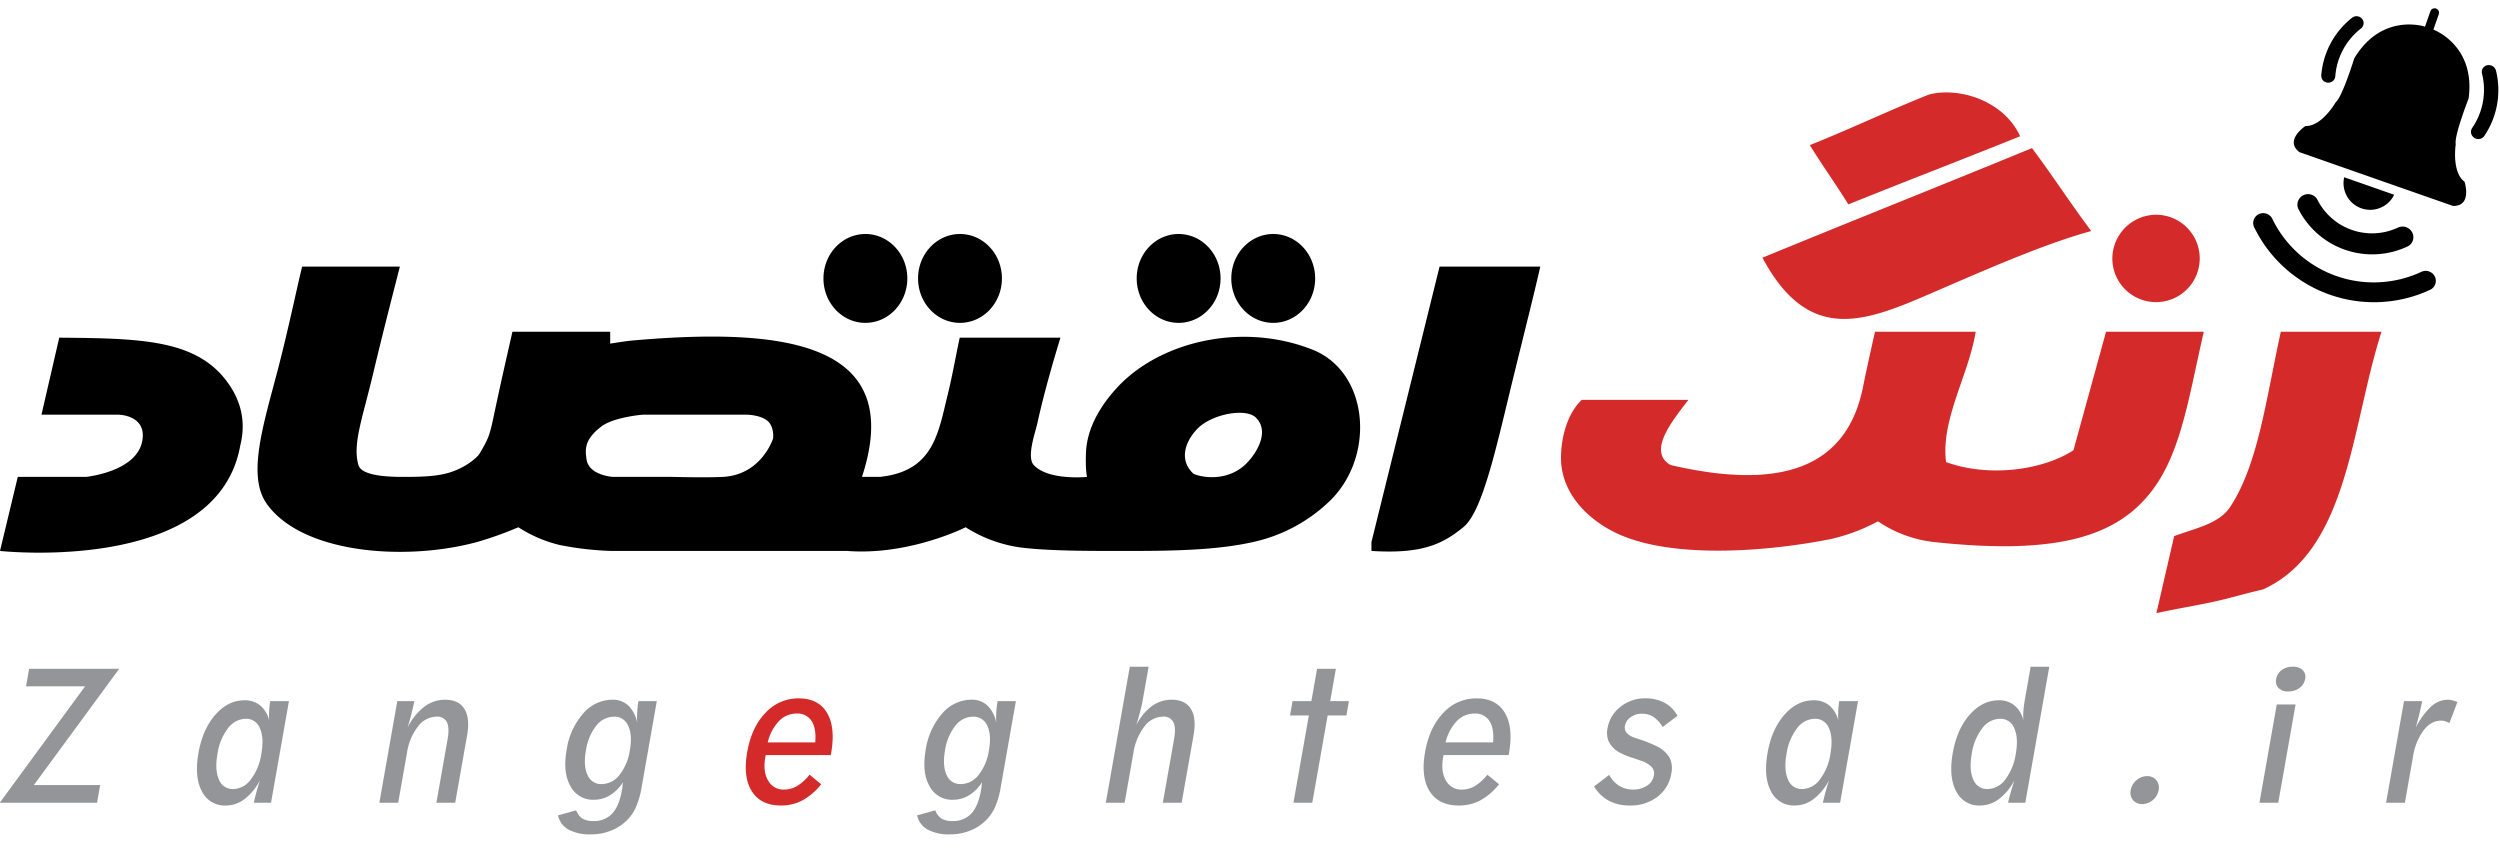 <svg id="logo" xmlns="http://www.w3.org/2000/svg" width="844" height="291" viewBox="0 0 844 291">
  <defs>
    <style>
      .cls-1 {
        fill: #d42a2a;
      }

      .cls-1, .cls-2, .cls-3 {
        fill-rule: evenodd;
      }

      .cls-3 {
        fill: #939598;
      }
    </style>
  </defs>
  <path id="zang" class="cls-1" d="M651,32c9.5-2.734,25.25,1.484,31,14-19,7.666-39,15.334-58,23-4.333-7-8.667-13-13-20C624.332,43.667,637.668,37.333,651,32Zm35,18c7,9.332,13,18.668,20,28-16.009,4.392-35.861,13.155-54,21-22.474,9.72-41.327,17.275-57-12C625,74.668,656,62.332,686,50Zm-49,62h30c-2.4,14.7-11.845,29.662-10,44,14.475,5.26,32.617,2.748,43-4q5.5-20,11-40h33c-4.934,21.356-7.508,40.063-17,53-11.959,16.3-32.637,22.453-74,18a41.948,41.948,0,0,1-19-7,62.966,62.966,0,0,1-16,6c-19.624,3.92-50.757,6.752-70-1-10.312-4.154-20.783-13.319-21-26-0.1-5.787,1.514-14.808,7-20h36c-5.809,7.547-13.816,17.5-6,22,38.334,8.918,59.754.36,65.032-26.733C630.066,124.959,633,112,633,112h4Zm133,0h34c-10.24,31.887-11.087,73.807-40,87-5.347,1.188-10.652,2.812-16,4-6.653,1.478-13.348,2.522-20,4l6-26c7.438-2.778,15.166-4.125,19-10C762.363,156.653,764.966,135.048,770,112ZM728.062,72.5a14.751,14.751,0,1,1-14.937,14.75A14.845,14.845,0,0,1,728.062,72.5Z"/>
  <path id="eghtesad" class="cls-2" d="M135,90c-0.155.682-5.381,20.71-9,36-3.623,15.307-7.032,23.838-5,31,0.866,3.052,7.24,4.015,15,4,4.519-.009,9.75-0.032,14-1,6.517-1.484,11.068-5.4,12-7,3.162-5.425,3.327-6.066,5-14,2.459-11.665,6-27,6-27h33v4s5.649-.88,7-1c51.609-4.59,92.985.366,78,46h6c18.238-1.883,19.756-14.86,23-28,1.452-5.88,2.541-12.172,4-19h34c-2.14,7-5.622,18.9-7.77,28.829-0.637,2.946-3.757,11.458-1.23,14.171,4.977,5.344,18,4,18,4s-0.573-1.6-.391-7.851c0.247-8.5,4.839-16.071,10.391-22.149,14.264-15.617,42.091-22.4,66-13,19.629,7.715,21.515,37.215,5,52a53.79,53.79,0,0,1-25,13c-12.427,2.789-27.521,2.992-42,3-12.918.007-25.346,0.036-35-1a46.047,46.047,0,0,1-20-7s-18.979,9.617-40,8H206.517A103.979,103.979,0,0,1,189,184a44.726,44.726,0,0,1-14-6,118.763,118.763,0,0,1-14,5c-24.494,6.616-59.176,3.806-71-13-6.777-9.633-.835-27.339,4-46,3.478-13.425,6.18-26.61,8-34h33Zm351,0h34c-1.879,8.376-5.22,21.586-9,37-5.688,23.194-10.331,45.567-17,51-7.182,5.851-14.127,9.056-31,8v-3ZM14,140l6-26c27.026,0.214,45.384.617,56,14,3.913,4.933,7.061,11.684,5.549,20.349-0.15.863-.373,1.738-0.549,2.651-8.289,42.966-81,35-81,35l6-25H29s16.955-1.648,19-12c1.76-8.911-8-9-8-9H14Zm203,0s-9.75.769-14,4c-5.874,4.465-5.42,7.872-5,11,0.75,5.585,9,6,9,6h20s11.008,0.3,17,0c13.17-.667,17-13,17-13s0.5-4-2-6-7-2-7-2H217Zm186,20c2.96,1.259,11.195,2.568,17.346-3.107,3.122-2.881,8.758-10.81,3.654-15.893-3.419-3.405-15.211-1.216-20,4C399.428,149.98,398.416,155.929,403,160ZM292.156,79c7.819,0,14.156,6.716,14.156,15s-6.337,15-14.156,15S278,102.284,278,94,284.338,79,292.156,79Zm31.938,0c7.818,0,14.156,6.716,14.156,15s-6.338,15-14.156,15-14.156-6.716-14.156-15S316.275,79,324.094,79Zm73.812,0c7.819,0,14.156,6.716,14.156,15s-6.337,15-14.156,15-14.156-6.716-14.156-15S390.088,79,397.906,79Zm31.938,0C437.662,79,444,85.716,444,94s-6.338,15-14.156,15-14.156-6.716-14.156-15S422.025,79,429.844,79Z"/>
  <path id="icon" class="cls-2" d="M828.114,69.519l-24.451-8.563-0.088-.031-2.743-.961-24.539-8.594c-5.271-4.02,2.031-8.825,2.031-8.825,5.545,0.191,10.242-8.068,10.242-8.068,2.223-1.82,6.233-14.77,6.233-14.77C804.188,4.081,818.68,9,818.68,9L820.5,3.809a1.5,1.5,0,0,1,2.832.992l-1.819,5.194c1.137,0.445,14.2,5.947,11.895,23.235,0,0-4.946,12.623-4.345,15.431,0,0-1.481,9.386,2.971,12.7C832.032,61.355,834.741,69.666,828.114,69.519Zm-19.835-3.767A9,9,0,0,1,791.4,59.841Zm4.431,17.484a3.433,3.433,0,0,0,1.664-4.725,3.654,3.654,0,0,0-4.8-1.687,20.664,20.664,0,0,1-27.3-9.562,3.607,3.607,0,0,0-4.385-1.469,3.536,3.536,0,0,0-2.032,4.608A27.944,27.944,0,0,0,812.71,83.236Zm7.725,14.59a3.371,3.371,0,0,0,1.717-1.915,0.069,0.069,0,0,0,0-.01A3.315,3.315,0,0,0,822,93.354a3.458,3.458,0,0,0-4.538-1.585A38.04,38.04,0,0,1,767.294,74.2a4.1,4.1,0,0,0-.266-0.552,3.459,3.459,0,0,0-4.665-1.242,3.311,3.311,0,0,0-1.5,1.786c-0.029.083-.054,0.169-0.077,0.254A3.319,3.319,0,0,0,761.149,77,44.968,44.968,0,0,0,820.435,97.826Zm-34.583-69.92a2.342,2.342,0,0,0,2.54-2.125A22.6,22.6,0,0,1,797.082,9.6a2.276,2.276,0,0,0,.341-3.263,2.431,2.431,0,0,0-3.354-.345h0a27.482,27.482,0,0,0-10.41,19.436A2.341,2.341,0,0,0,785.852,27.906ZM835.3,46.511a2.377,2.377,0,0,1-.7-3.308,22.68,22.68,0,0,0,3.318-18.383,2.294,2.294,0,0,1,1.81-2.8,2.533,2.533,0,0,1,2.932,1.87h0a27.58,27.58,0,0,1-4.006,22.06A2.423,2.423,0,0,1,835.3,46.511Z"/>
  <path id="Zangeghtesad.ir" class="cls-3" d="M32.765,271l1.05-5.953H11.427l28.8-39.25H9.831l-1.04,5.9H28.73L-0.076,271H32.765Zm41.146-7.833q-1.455-3.217-.49-8.687a18.545,18.545,0,0,1,3.559-8.631,7.6,7.6,0,0,1,5.989-3.19,4.915,4.915,0,0,1,4.775,3.205q1.443,3.2.489,8.616a18.775,18.775,0,0,1-3.568,8.687,7.592,7.592,0,0,1-5.993,3.219A4.918,4.918,0,0,1,73.91,263.167ZM91.5,271l6.047-34.294H91.194q-0.239,1.681-.326,3.3a29.439,29.439,0,0,0,0,3.219,9.39,9.39,0,0,0-3.011-5.056,8.1,8.1,0,0,0-5.3-1.751q-5.554,0-9.845,4.87T67,254.2q-1.421,8.061,1.129,12.9a8.578,8.578,0,0,0,8.161,4.842,10.348,10.348,0,0,0,6.283-2.193,18.948,18.948,0,0,0,5.188-6.323q-0.611,1.851-1.128,3.731T85.688,271H91.5Zm62.181,0,4.023-22.815q1.014-5.752-.916-8.858t-6.545-3.1a11.516,11.516,0,0,0-7.03,2.393,19.882,19.882,0,0,0-5.594,7.007q0.633-2.138,1.213-4.373t1.043-4.543H134.12L128.074,271h6.351l2.954-16.748a19.2,19.2,0,0,1,3.718-8.972,7.928,7.928,0,0,1,6.227-3.333,3.571,3.571,0,0,1,3.559,1.866q0.91,1.866.212,5.825L147.328,271h6.352Zm44.664-9.371q-1.452-3.077-.527-8.317a17.508,17.508,0,0,1,3.472-8.3,7.6,7.6,0,0,1,5.994-3.062,4.965,4.965,0,0,1,4.8,3.076q1.465,3.077.547,8.289a17.421,17.421,0,0,1-3.5,8.317,7.63,7.63,0,0,1-5.969,3.076A4.957,4.957,0,0,1,198.344,261.629Zm-9.954,13.643a7.2,7.2,0,0,0,3.554,4.8,15.346,15.346,0,0,0,7.621,1.609,18.023,18.023,0,0,0,6.5-1.182,15.678,15.678,0,0,0,5.313-3.318,14.737,14.737,0,0,0,3.273-4.586,28.378,28.378,0,0,0,1.96-6.836l5.123-29.053h-6.181a32.872,32.872,0,0,0-.419,3.5A35.181,35.181,0,0,0,215.1,244a10.739,10.739,0,0,0-2.954-5.782,7.559,7.559,0,0,0-5.359-1.994,13.048,13.048,0,0,0-9.888,4.629,23.944,23.944,0,0,0-5.609,12.347q-1.326,7.52,1.273,12.162A8.529,8.529,0,0,0,200.513,270a10.275,10.275,0,0,0,5.407-1.51,13.939,13.939,0,0,0,4.416-4.443c-0.014.076-.033,0.181-0.056,0.313q-0.181,1.681-.318,2.45-0.939,5.327-3.277,7.847a8.283,8.283,0,0,1-6.384,2.521,6.95,6.95,0,0,1-3.685-.826,5.489,5.489,0,0,1-2.086-2.792Zm131.183-13.643q-1.452-3.077-.528-8.317a17.518,17.518,0,0,1,3.472-8.3,7.606,7.606,0,0,1,6-3.062,4.967,4.967,0,0,1,4.8,3.076q1.465,3.077.546,8.289a17.411,17.411,0,0,1-3.5,8.317,7.628,7.628,0,0,1-5.968,3.076A4.956,4.956,0,0,1,319.573,261.629Zm-9.954,13.643a7.2,7.2,0,0,0,3.554,4.8,15.342,15.342,0,0,0,7.62,1.609,18.019,18.019,0,0,0,6.5-1.182,15.693,15.693,0,0,0,5.314-3.318,14.717,14.717,0,0,0,3.272-4.586,28.287,28.287,0,0,0,1.96-6.836l5.123-29.053h-6.181a32.875,32.875,0,0,0-.418,3.5,35.181,35.181,0,0,0-.041,3.788,10.739,10.739,0,0,0-2.954-5.782,7.561,7.561,0,0,0-5.359-1.994,13.052,13.052,0,0,0-9.889,4.629,23.952,23.952,0,0,0-5.609,12.347q-1.326,7.52,1.273,12.162A8.531,8.531,0,0,0,321.742,270a10.275,10.275,0,0,0,5.407-1.51,13.937,13.937,0,0,0,4.415-4.443c-0.013.076-.032,0.181-0.055,0.313q-0.183,1.681-.318,2.45-0.939,5.327-3.278,7.847a8.279,8.279,0,0,1-6.383,2.521,6.952,6.952,0,0,1-3.686-.826,5.488,5.488,0,0,1-2.085-2.792ZM398.928,271l4.023-22.815q1.014-5.752-.916-8.858t-6.545-3.1a11.116,11.116,0,0,0-6.684,2.208,17.791,17.791,0,0,0-5.195,6.366q0.808-2.649,1.341-4.7t0.779-3.447l2.039-11.564h-6.352L373.322,271h6.352l2.953-16.748a19.209,19.209,0,0,1,3.718-8.972,7.931,7.931,0,0,1,6.227-3.333,3.571,3.571,0,0,1,3.559,1.866q0.911,1.866.212,5.825L392.576,271h6.352Zm45.713-45.2-1.924,10.909h-6.351l-0.854,4.843h6.352L436.671,271h6.351l5.194-29.451h6.323l0.853-4.843h-6.323l1.924-10.909h-6.352Zm47.18,17.631a8.2,8.2,0,0,1,5.987-2.535,5.565,5.565,0,0,1,5.039,2.521q1.62,2.522,1.219,7.221H488.03A15.709,15.709,0,0,1,491.821,243.428Zm10.322,18.116a16.109,16.109,0,0,1-4.206,3.816,8.671,8.671,0,0,1-4.426,1.2,5.838,5.838,0,0,1-5.359-3.048q-1.8-3.048-.949-7.861l0.131-.741h21.988l0.106-.6q1.536-8.717-1.371-13.629t-9.544-4.914a15.072,15.072,0,0,0-11.227,4.871q-4.7,4.87-6.175,13.216-1.493,8.46,1.547,13.273t9.847,4.814a15.319,15.319,0,0,0,7.273-1.752,20.8,20.8,0,0,0,6.3-5.426Zm64.176-19.882a10.768,10.768,0,0,0-4.351-4.4,13.459,13.459,0,0,0-6.515-1.5,13.093,13.093,0,0,0-8.378,2.849,11.529,11.529,0,0,0-4.366,7.234,7.546,7.546,0,0,0,.37,4.444,8.886,8.886,0,0,0,3.213,3.5,24.207,24.207,0,0,0,4.96,2.079q1.854,0.627,2.872,1a8.3,8.3,0,0,1,3.519,2.094,3.321,3.321,0,0,1,.706,2.862,5.079,5.079,0,0,1-2.327,3.418,8.217,8.217,0,0,1-4.688,1.311,8.774,8.774,0,0,1-4.7-1.268,9.548,9.548,0,0,1-3.366-3.688l-5.1,3.9a12.727,12.727,0,0,0,4.962,4.813,14.912,14.912,0,0,0,7.119,1.624,14.753,14.753,0,0,0,9.307-2.948,12.186,12.186,0,0,0,4.664-7.79,8.4,8.4,0,0,0-.433-5.141,10.191,10.191,0,0,0-4.037-3.917,46.176,46.176,0,0,0-6.677-2.677l-0.994-.342a6.583,6.583,0,0,1-2.929-1.723,2.829,2.829,0,0,1-.558-2.407,4.41,4.41,0,0,1,1.948-2.891,6.5,6.5,0,0,1,3.835-1.154,6.888,6.888,0,0,1,3.865,1.1,10.325,10.325,0,0,1,3.06,3.4Zm37.311,21.5q-1.454-3.217-.49-8.687a18.551,18.551,0,0,1,3.559-8.631,7.6,7.6,0,0,1,5.988-3.19,4.917,4.917,0,0,1,4.776,3.205q1.443,3.2.488,8.616a18.768,18.768,0,0,1-3.568,8.687,7.592,7.592,0,0,1-5.994,3.219A4.919,4.919,0,0,1,603.63,263.167ZM621.219,271l6.047-34.294h-6.352q-0.238,1.681-.326,3.3a29.539,29.539,0,0,0,0,3.219,9.392,9.392,0,0,0-3.01-5.056,8.1,8.1,0,0,0-5.3-1.751q-5.553,0-9.845,4.87t-5.707,12.9q-1.422,8.061,1.128,12.9a8.578,8.578,0,0,0,8.162,4.842,10.348,10.348,0,0,0,6.282-2.193,18.947,18.947,0,0,0,5.188-6.323q-0.611,1.851-1.128,3.731T615.409,271h5.81Zm44.951-7.847q-1.467-3.233-.507-8.673a18.54,18.54,0,0,1,3.558-8.631,7.6,7.6,0,0,1,5.989-3.19,4.957,4.957,0,0,1,4.815,3.219q1.455,3.219.506,8.6a18.879,18.879,0,0,1-3.554,8.687,7.577,7.577,0,0,1-6.008,3.219A4.959,4.959,0,0,1,666.17,263.153ZM683.742,271l8.1-45.915h-6.295l-1.883,10.681q-0.427,2.423-.561,4.23a18.4,18.4,0,0,0,.014,3.233,9.387,9.387,0,0,0-3.011-5.056,8.1,8.1,0,0,0-5.3-1.751q-5.554,0-9.845,4.87t-5.708,12.9q-1.421,8.061,1.129,12.9a8.578,8.578,0,0,0,8.161,4.842,10.475,10.475,0,0,0,6.342-2.207,18.665,18.665,0,0,0,5.186-6.309q-0.69,2.136-1.236,4.016t-0.9,3.56h5.811Zm43.058-.911a5.577,5.577,0,0,0,1.96-3.361,3.924,3.924,0,0,0-.779-3.333,3.823,3.823,0,0,0-3.12-1.367,5.388,5.388,0,0,0-3.574,1.367,5.537,5.537,0,0,0-1.955,3.333,3.982,3.982,0,0,0,.761,3.361,3.779,3.779,0,0,0,3.105,1.367A5.423,5.423,0,0,0,726.8,270.089Zm50.59-43.864a4.6,4.6,0,0,0-3.374-1.14,6.034,6.034,0,0,0-3.718,1.14,4.646,4.646,0,0,0-1.857,3.019,3.262,3.262,0,0,0,.8,3.033,4.425,4.425,0,0,0,3.3,1.154,6.139,6.139,0,0,0,3.766-1.168,4.659,4.659,0,0,0,1.9-3.019A3.209,3.209,0,0,0,777.39,226.225ZM769.139,271l5.851-33.183h-6.352L762.787,271h6.352Zm42.755,0,2.727-15.466a20.128,20.128,0,0,1,3.557-8.944q2.562-3.3,5.894-3.3a4.92,4.92,0,0,1,1.389.2,7.435,7.435,0,0,1,1.457.627l2.708-7.121a14.987,14.987,0,0,0-1.82-.584,6.48,6.48,0,0,0-1.491-.185,8.349,8.349,0,0,0-5.56,2.293,24.986,24.986,0,0,0-5.184,7.107q0.724-2.649,1.248-4.814t0.894-4.1h-6.124L805.542,271h6.352Z"/>
  <path id="e" class="cls-1" d="M262.979,243.428a8.2,8.2,0,0,1,5.987-2.535A5.563,5.563,0,0,1,274,243.414q1.621,2.522,1.22,7.221H259.188A15.7,15.7,0,0,1,262.979,243.428ZM273.3,261.544a16.091,16.091,0,0,1-4.2,3.816,8.671,8.671,0,0,1-4.426,1.2,5.838,5.838,0,0,1-5.359-3.048q-1.8-3.048-.949-7.861l0.13-.741H280.48l0.106-.6q1.536-8.717-1.371-13.629t-9.544-4.914a15.07,15.07,0,0,0-11.227,4.871q-4.7,4.87-6.175,13.216-1.493,8.46,1.547,13.273t9.847,4.814a15.319,15.319,0,0,0,7.273-1.752,20.8,20.8,0,0,0,6.3-5.426Z"/>
</svg>
